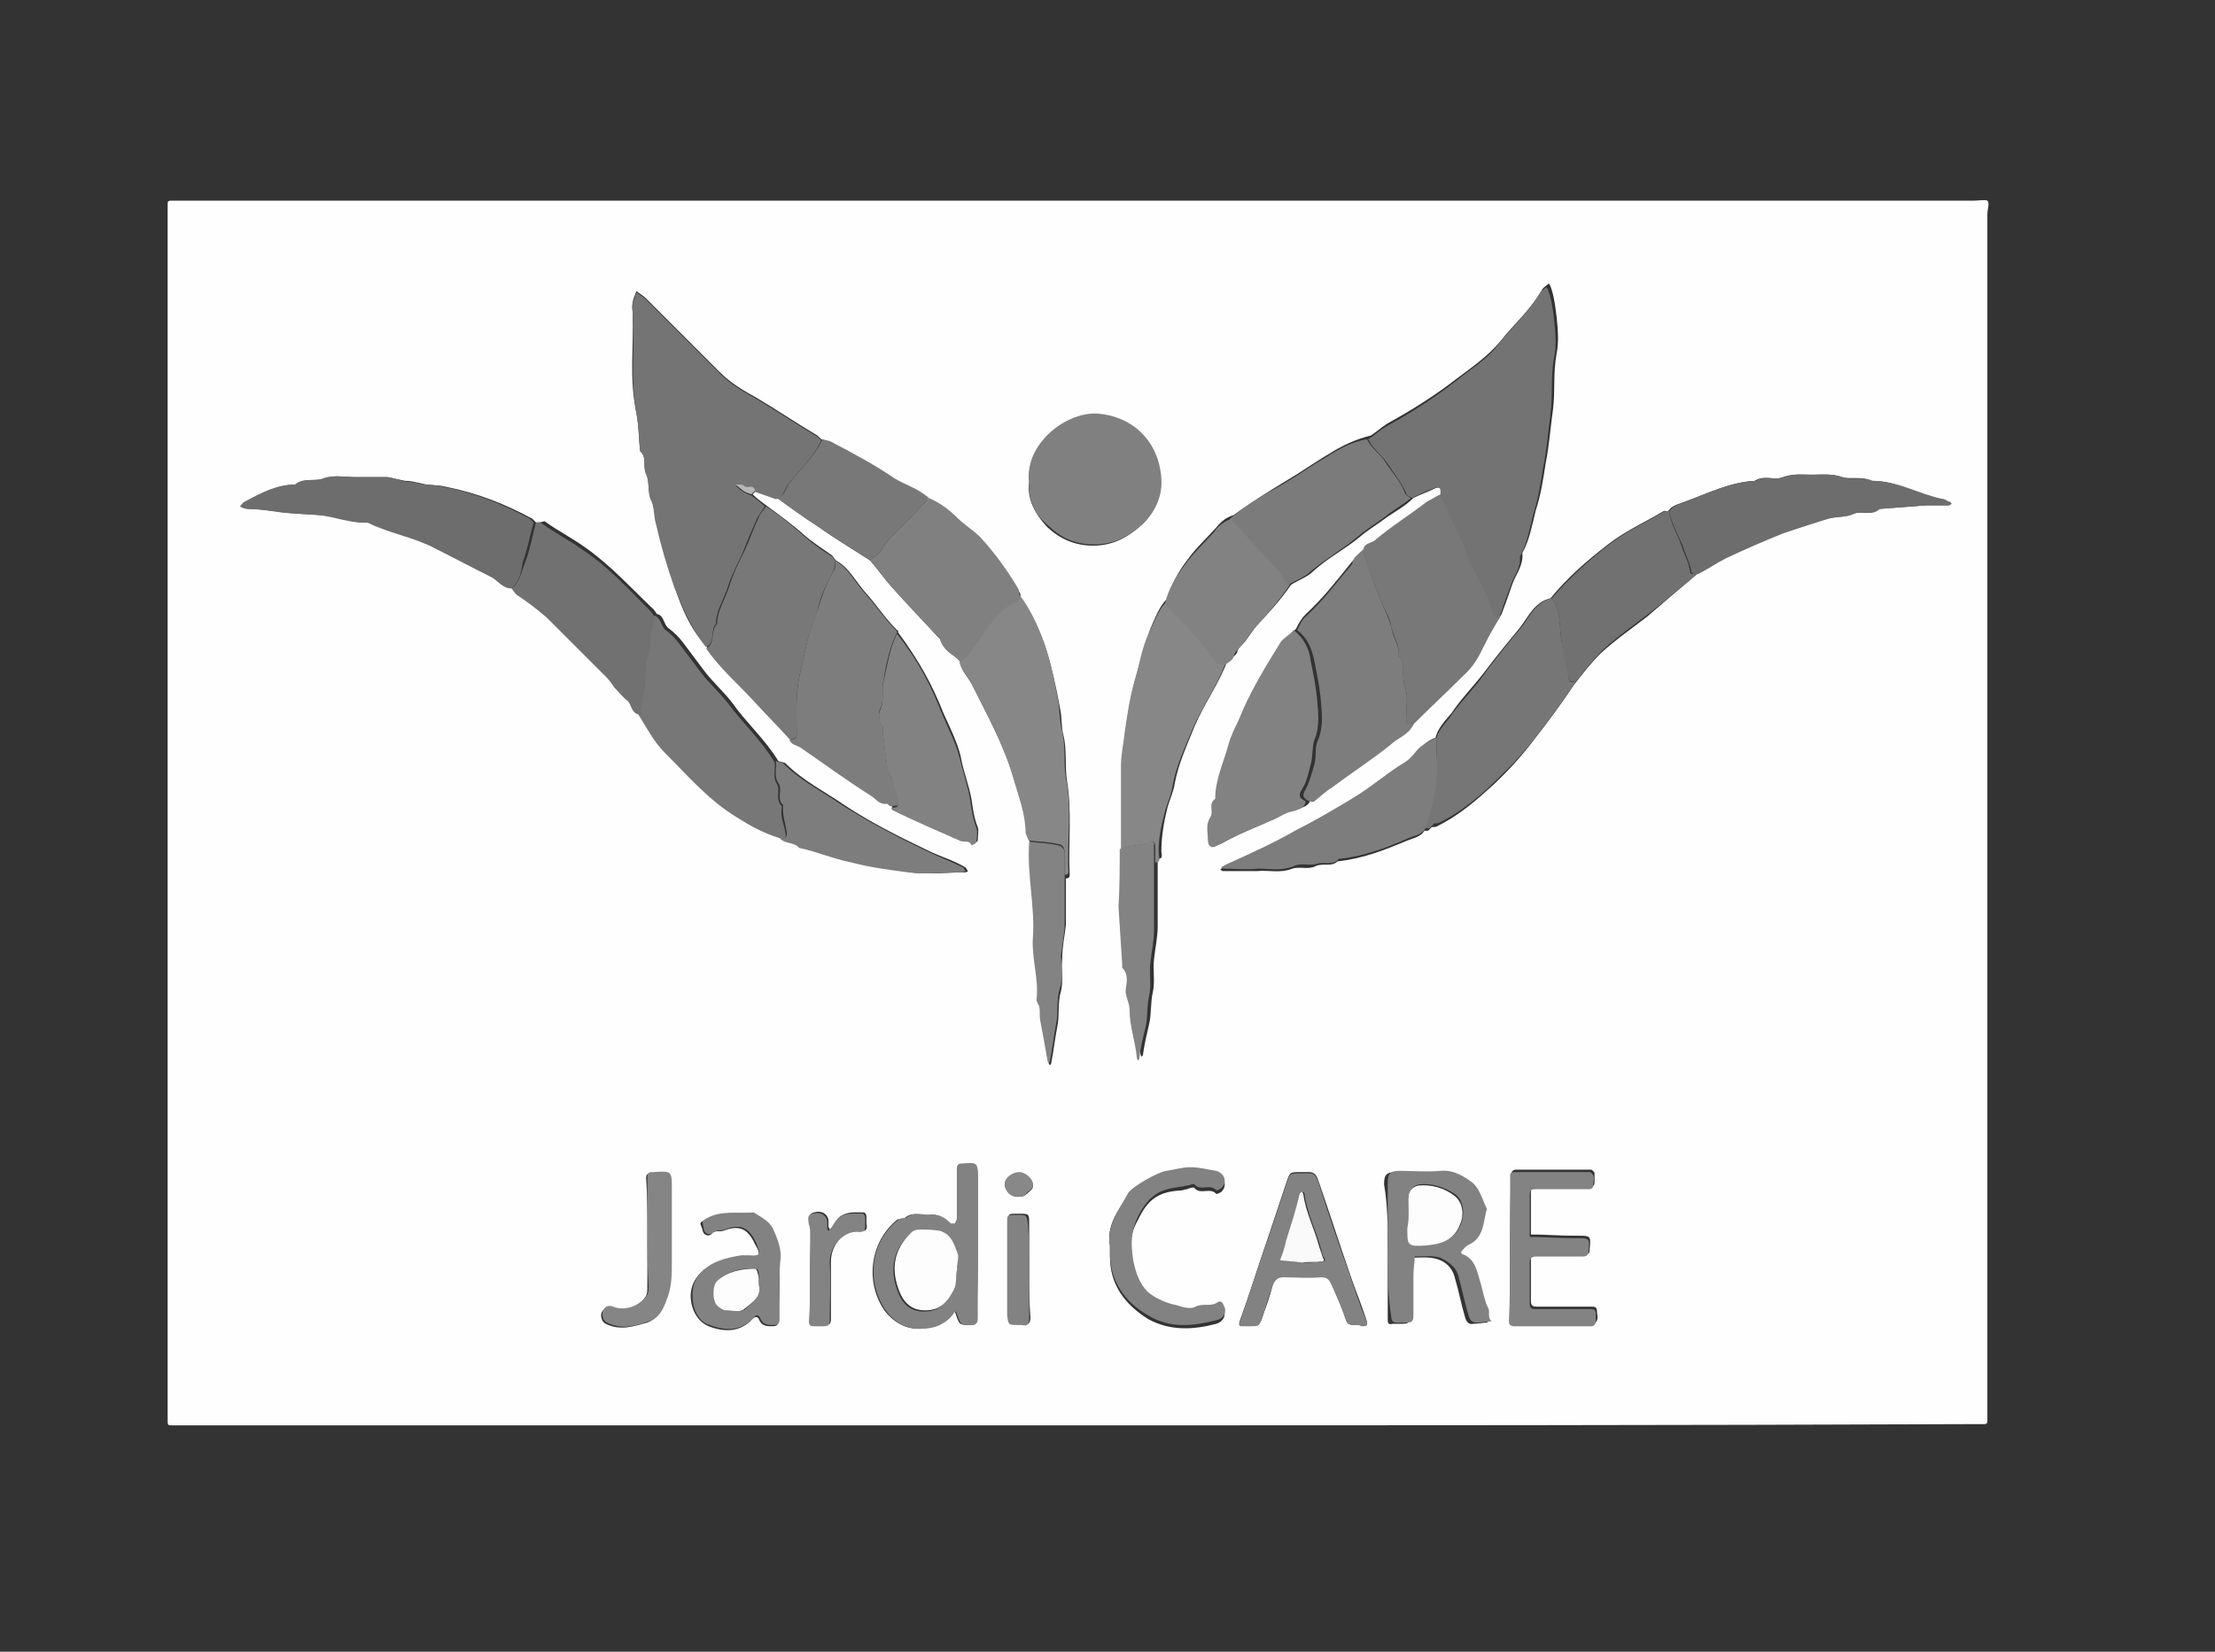 <?xml version="1.0" encoding="utf-8"?>
<!-- Generator: Adobe Illustrator 24.1.0, SVG Export Plug-In . SVG Version: 6.00 Build 0)  -->
<svg version="1.1" id="Calque_1" xmlns="http://www.w3.org/2000/svg" xmlns:xlink="http://www.w3.org/1999/xlink" x="0px" y="0px"
	 viewBox="0 0 181 135" style="enable-background:new 0 0 181 135;" xml:space="preserve">
<rect x="0" y="0" width="181" height="135" fill="#333333" stroke="none"/>
<style type="text/css">
	.st0{fill:#FEFEFE;}
	.st1{fill:#747474;}
	.st2{fill:#737373;}
	.st3{fill:#787878;}
	.st4{fill:#7D7D7D;}
	.st5{fill:#777777;}
	.st6{fill:#767676;}
	.st7{fill:#878787;}
	.st8{fill:#6D6D6D;}
	.st9{fill:#808080;}
	.st10{fill:#828282;}
	.st11{fill:#7B7B7B;}
	.st12{fill:#717171;}
	.st13{fill:#838383;}
	.st14{fill:#858585;}
	.st15{fill:#888888;}
	.st16{fill:#B7B7B7;}
	.st17{fill:#FDFDFD;}
	.st18{fill:#FAFAFA;}
</style>
<g>
	<g>
		<path class="st0" d="M88,116.5c-24.3,0-48.7,0-73,0c-0.3,0-0.7,0-1,0c-0.2,0-0.3,0-0.3-0.3c0-0.3,0-0.6,0-0.9
			c0-32.6,0-65.1,0-97.7c0-0.3,0-0.6,0-0.9c0-0.2,0-0.3,0.3-0.3c0.3,0,0.6,0,0.9,0c48.8,0,97.6,0,146.4,0c0.4,0,0.9-0.1,1.1,0
			c0.2,0.2,0,0.7,0,1.1c0,32.6,0,65.1,0,97.7c0,0.3,0,0.6,0,0.9c0,0.2,0,0.3-0.3,0.3c-0.3,0-0.7,0-1,0
			C136.7,116.5,112.3,116.5,88,116.5z M67.1,35.9c-0.1-0.1-0.2-0.2-0.3-0.3c-1.7-1-3.3-2.1-5-3.1c-1.1-0.6-2.1-1.2-3-2.1
			c-2-2-4-4-6-6c-0.2-0.2-0.5-0.4-0.8-0.6c-0.1,0.3-0.3,0.7-0.3,1c-0.1,0.3,0,0.6,0,0.8c0.1,2.7-0.3,5.4,0.3,8.1
			c0.2,1,0.2,2.1,0.3,3.1c0.6,0.5,0.2,1.3,0.5,1.9c0.3,0.6,0.1,1.5,0.4,2.1c0.3,0.6,0.3,1.3,0.4,1.9c0.5,1.7,1,3.5,1.5,5.2
			c0.6,1.8,1.3,3.5,2.6,4.9c1.1,1.6,2.5,2.9,3.8,4.2c1,1,2,2.1,3,3.2c0.1,0.5,0.6,0.5,0.9,0.7c1.9,1.3,3.8,2.7,5.7,3.9
			c0.4,0.3,0.7,0.9,1.4,0.7c0.1,0.1,0.2,0.2,0.3,0.3c0.1,0.1,0.1,0.2,0.2,0.3c1.8,0.8,3.7,1.6,5.5,2.5c0.3,0.1,0.8-0.1,1,0.4
			c0.1-0.1,0.4-0.2,0.4-0.3c0-0.4,0.1-0.8,0-1.1c-0.3-0.7-0.4-1.5-0.5-2.2c-0.2-1.2-0.7-2.4-0.9-3.6c-0.3-1.2-0.9-2.4-1.4-3.5
			c-0.9-2.3-2-4.3-3.7-6.6c0-0.1,0-0.2-0.1-0.2c-1-1-1.7-2.1-2.6-3.1c-0.8-0.9-1.3-2-2.4-2.6c-0.1-0.1-0.2-0.3-0.3-0.4
			c-0.7-0.5-1.5-1-2.2-1.6c-1-0.9-2.1-1.7-3.2-2.5c-0.4-0.3-0.8-0.6-1.1-0.9c0.1-0.1,0.2-0.2,0.3-0.3c0.6,0.2,1.1,0.4,1.7,0.6
			c1.1,0.8,2.2,1.6,3.3,2.3c1.4,1,2.9,1.9,4.3,2.8c0.6,0.7,1.1,1.4,1.7,2.1c1.2,1.3,2.4,2.6,3.7,4c0.1,0.1,0.2,0.2,0.3,0.3
			c0.3,0.7,0.9,1.1,1.4,1.6c0.1,0.1,0.2,0.2,0.3,0.3c0,0.7,0.6,1.2,0.9,1.8c1.3,2.6,2.7,5.1,3.5,7.9c0.4,1.4,1,2.9,1,4.4
			c0,0.2,0.2,0.5,0.3,0.7c-0.2,2.7,0.4,5.3,0.3,8c-0.1,1.7,0.5,3.3,0.3,5c0,0,0,0.1,0,0.1c0.4,0.5,0.2,1,0.3,1.6
			c0.1,0.5,0.2,1.1,0.3,1.6c0.1,0.6,0.2,1.1,0.3,1.7c0,0.1,0.1,0.1,0.1,0.2c0-0.1,0.1-0.1,0.1-0.2c0.2-1,0.3-2,0.5-3
			c0.2-0.9,0-1.9,0.3-2.9c0.2-0.8,0-1.8,0.1-2.7c0-0.9,0.2-1.8,0.3-2.7c0-1.3,0-2.5,0-3.8c0.4,0,0.3-0.3,0.3-0.5
			c-0.1-2.5,0.2-4.9-0.2-7.4c-0.2-1.2,0-2.6-0.3-3.8c-0.2-0.7-0.1-1.5-0.3-2.3c-0.3-1.7-0.7-3.4-1.2-5c-0.5-1.4-1.1-2.7-2-3.9
			c0-0.2,0-0.4-0.1-0.5c-0.9-1.5-1.9-2.9-3.1-4.2c-0.5-0.6-1.3-1-1.9-1.6c-0.7-0.7-1.5-1.2-2.3-1.6c-0.9-0.8-2-1.1-2.9-1.7
			c-1.6-1-3.3-1.9-5-2.9C67.7,36,67.4,36,67.1,35.9z M138.7,46.9c0.8-0.4,1.5-0.9,2.3-1.3c1.5-0.7,3-1.4,4.6-2
			c1.2-0.5,2.5-0.9,3.7-1.2c0.7-0.2,1.5-0.1,2.1-0.4c0.7-0.3,1.5,0.2,2.1-0.4c1.3-0.1,2.6-0.2,3.9-0.3c0.6,0,1.2,0,1.8,0
			c0.1,0,0.2-0.1,0.2-0.1c-0.1-0.1-0.1-0.1-0.2-0.2c-0.2-0.1-0.3-0.2-0.5-0.2c-2-0.4-3.7-1.5-5.8-1.5c-0.8-0.4-1.7-0.1-2.4-0.3
			c-0.8-0.3-1.6-0.2-2.5-0.2c-0.8,0-1.5-0.1-2.3,0.2c-0.7,0.3-1.6-0.2-2.3,0.3c-2,0.1-3.8,1-5.7,1.7c-0.5,0.2-1.1,0.3-1.4,0.8
			c-0.1,0-0.3-0.1-0.4,0c-1.5,0.9-3.1,1.6-4.5,2.7c-1.7,1.3-3.3,2.7-4.7,4.4c-1.3,0.3-1.8,1.5-2.5,2.4c-0.9,1.1-1.9,2.3-2.8,3.5
			c-0.9,1.2-2,2.3-2.8,3.5c-0.5,0.6-1.1,1.2-1.3,2c-0.6,0.2-1,0.6-1.4,1c-0.4,0.4-0.7,0.9-1.2,1.2c-1.4,0.9-2.7,2-4.2,2.9
			c-1.5,0.9-3,1.8-4.6,2.6c-1.9,1-3.9,1.9-5.9,2.9c-0.1,0-0.2,0.1-0.3,0.2c0.1,0,0.2,0.1,0.2,0.1c0.9,0,1.9,0,2.8,0
			c1-0.1,1.9,0.2,2.9-0.2c0.6-0.2,1.3,0.1,1.9-0.2c0.6-0.3,1.3,0.1,1.8-0.4c2-0.2,3.8-0.9,5.7-1.7c0.5-0.2,1.1-0.3,1.4-0.8
			c0.1,0,0.2,0,0.3,0c0.1-0.1,0.2-0.2,0.3-0.3c0.2,0,0.4,0,0.5-0.1c1.4-0.7,2.7-1.7,3.8-2.7c1.5-1.3,2.9-2.8,4.1-4.4
			c1.1-1.4,2.2-2.9,3.2-4.4c0.7-0.9,1.4-1.8,2.2-2.6c1.2-1.1,2.5-2,3.8-3C136.1,49.1,137.4,48,138.7,46.9z M43.8,42.7
			c-0.1-0.1-0.2-0.2-0.3-0.3c-2.2-1.2-4.5-2.1-7-2.6c-0.7-0.2-1.5-0.1-2.1-0.3c-0.5-0.1-0.9-0.2-1.3-0.2c-0.5-0.1-1-0.2-1.4-0.3
			c-0.8,0-1.7,0-2.6,0s-1.8-0.2-2.5,0.1c-0.8,0.3-1.7-0.1-2.3,0.5c-1.5,0-2.8,0.7-4.1,1.4c-0.2,0.1-0.3,0.3-0.4,0.4
			c0.2,0.1,0.4,0.2,0.6,0.2c0.7,0,1.4,0.1,2.2,0.2c1.2,0.2,2.4,0.2,3.6,0.3c1.4,0.1,2.6,0.7,4,0.6c1.8,0.9,3.8,1.1,5.5,2.1
			c1.5,0.8,3.1,1.7,4.7,2.4c0.6,0.3,0.9,0.9,1.6,0.9c0.1,0.1,0.2,0.3,0.3,0.4c0.8,0.6,1.7,1.2,2.5,1.9c1.6,1.6,3.2,3.2,4.8,4.8
			c0.3,0.3,0.4,0.6,0.7,0.9c0.3,0.4,0.7,0.8,1.1,1.1c0.4,0.3,0.3,1,0.9,1.1c0.7,1.1,1.4,2.3,2.2,3.2c1.8,1.9,3.6,3.9,5.9,5.3
			c1.1,0.7,2.3,1.4,3.5,1.7c0.4,0.5,1.2,0.3,1.6,0.8c1.5,0.3,2.9,0.8,4.3,1.2c1.5,0.4,3.1,0.5,4.6,0.8c1.5,0.2,3,0,4.5,0
			c0.1,0,0.2-0.1,0.2-0.1c-0.1-0.1-0.1-0.2-0.2-0.3c-1-0.6-2.1-0.9-3.1-1.4c-2.3-1.1-4.7-2.3-6.8-3.7c-1.6-1.1-3.4-2-4.8-3.4
			c-0.1-0.1-0.4-0.1-0.6-0.2c-1.1-1.8-2.6-3.1-3.8-4.8c-0.7-0.9-1.5-1.6-2.2-2.5c-0.6-0.8-1.2-1.6-1.8-2.4c-0.3-0.4-0.7-0.8-1.1-1.1
			c-0.5-0.3-0.4-1.1-1-1.2c-0.1-0.1-0.2-0.3-0.3-0.4c-1.8-1.7-3.4-3.5-5.5-5c-1.1-0.8-2.3-1.4-3.4-2.2C44.2,42.7,44,42.7,43.8,42.7z
			 M105.5,47.8c0.6-0.4,1.3-0.6,1.8-1.1c1.2-1.1,2.6-1.8,3.8-2.8c0.7-0.6,1.4-1,2.2-1.6c0.7-0.5,1.5-0.9,2.2-1.6
			c0.6-0.3,1.2-0.5,1.8-0.8c0.6-0.2,0.5,0.2,0.5,0.5c-0.3,0.2-0.7,0.4-1,0.6c-1.5,1.1-3,2-4.3,3.2c-0.3,0.3-0.8,0.2-0.9,0.7
			c-0.4,0.4-0.9,0.7-1.2,1.1c-1.2,1.5-2.3,2.9-3.7,4.2c-0.4,0.4-0.6,0.8-0.8,1.2c-0.3,0.3-0.6,0.5-0.8,0.8c-1.3,2.1-2.6,4.2-3.5,6.5
			c-0.3,0.7-0.6,1.3-0.8,1.9c-0.4,1.5-1.1,2.9-1.1,4.5c-0.6,0.4-0.1,1.1-0.4,1.5c-0.4,0.6-0.1,1.2-0.2,1.8c0,0.6,0.3,0.8,0.8,0.5
			c1.4-0.8,2.8-1.3,4.3-2c0.6-0.3,1.2-0.7,1.9-0.8c0.3-0.1,0.9-0.2,1-0.8c0.1,0,0.3,0.1,0.4,0c0.5-0.3,0.9-0.7,1.4-1.1
			c1.6-1.2,3.3-2.2,4.8-3.5c0.7-0.5,1.5-0.8,1.9-1.7c1.3-1.3,2.7-2.6,4-3.9c0.7-0.7,1.2-1.5,1.7-2.4c0.4-0.9,0.9-1.7,1.4-2.5
			c0.3-0.8,0.6-1.6,0.9-2.5c0.3-0.8,0.9-1.5,0.8-2.5c0.6-1.1,0.8-2.3,1.1-3.5c0.4-1.2,0.6-2.5,0.8-3.8c0.3-1.5,0.4-3,0.6-4.4
			c0.2-1.5,0-3,0.3-4.6c0.2-1,0.1-2,0-3c-0.1-0.8-0.2-1.7-0.5-2.5c-0.1-0.2-0.1-0.3-0.3-0.1c-0.1,0.1-0.3,0.2-0.4,0.4
			c-0.9,1.6-2.3,2.8-3.4,4.2c-1,1.2-2.3,2.1-3.5,3c-1.8,1.4-3.7,2.6-5.7,3.7c-0.5,0.3-0.9,0.7-1.4,1c-1.2,0.3-2.3,0.8-3.4,1.5
			c-1.2,0.7-2.3,1.5-3.5,2.2c-1.5,0.9-2.9,1.8-4.3,2.8c-0.6,0.2-1,0.5-1.4,1c-0.8,0.9-1.7,1.7-2.4,2.7c-0.7,0.9-1.3,2-1.6,3.1
			c-0.7,0.7-1,1.6-1.4,2.5c-0.5,1.3-0.8,2.7-1.2,4c-0.4,1.4-0.6,2.8-0.8,4.2c-0.1,0.9-0.3,1.8-0.3,2.7c-0.1,0.9,0,1.9,0,2.8
			c0,1.3,0,2.6,0,4c0,1.6,0,3.1,0,4.7c0,1.6,0.2,3.1,0.3,4.7c0,0.1,0,0.2,0,0.3c0.4,0.5,0.3,1.2,0.3,1.7c-0.1,0.6,0.3,1.1,0.3,1.7
			c0,1.4,0.5,2.7,0.6,4c0,0.1,0.1,0.1,0.1,0.2c0-0.1,0.1-0.1,0.1-0.2c0.1-0.8,0.3-1.6,0.5-2.5c0.2-0.8,0.1-1.7,0.3-2.6
			c0.2-0.8,0-1.8,0.1-2.7c0.1-0.9,0.3-1.8,0.3-2.7c0-1.8,0-3.7,0-5.5c0.5,0,0.3-0.4,0.3-0.6c0-1.2,0.2-2.4,0.5-3.6
			c0.2-0.7,0.5-1.3,0.6-2c0.3-1.6,1-3.1,1.6-4.6c0.8-1.9,2-3.5,2.7-5.4c0.3-0.2,0.7-0.4,0.8-0.7c0.1-0.5,0.6-0.7,0.8-1.1
			c0.3-0.4,0.5-0.7,0.8-1.1C103.5,50.3,104.6,49.1,105.5,47.8z M84.1,39.4c-0.2,1.4,0.5,2.6,1.4,3.6c1,1,2.3,1.6,3.8,1.6
			c1.7,0,2.9-0.7,4.1-1.8c1-1,1.5-2.3,1.4-3.6c-0.2-3-2.3-5.2-5.3-5.3C87.1,33.7,83.8,36.3,84.1,39.4z M113.4,102.1
			c0,1.9,0,3.8,0,5.7c0,0.3,0,0.5,0.4,0.4c0.2,0,0.5,0,0.7,0c0.5,0,0.7,0,0.7-0.6c-0.1-1.1,0-2.2,0-3.3c0-0.5,0.1-1,0.1-1.5
			c0.7,0,1.4-0.1,2.1,0.1c0.7,0.2,1.3,0.7,1.5,1.6c0.3,1,0.5,2.1,0.8,3.1c0.1,0.4,0.3,0.7,0.7,0.6c0.4,0,0.8-0.1,1.2-0.1
			c-0.4-0.3-0.1-0.8-0.3-1.1c-0.3-0.7-0.3-1.4-0.6-2c-0.3-0.9-0.3-2-1.5-2.4c0,0-0.1-0.2-0.1-0.2c0.2-0.2,0.5-0.4,0.7-0.6
			c1.2-0.6,1.1-1.9,1.4-2.9c-0.4-0.8-0.5-1.7-1.4-2.3c-0.7-0.5-1.4-0.9-2.4-0.8c-1.1,0.1-2.2,0-3.3,0c-0.8,0-1,0.2-1,1
			C113.4,98.5,113.4,100.3,113.4,102.1z M79.9,101.8c0-1.8,0-3.6,0-5.4c0-1.3,0-1.3-1.3-1.2c-0.3,0-0.4,0.1-0.4,0.4c0,1.3,0,2.6,0,4
			c0,0.2-0.1,0.3-0.2,0.5c0,0-0.3,0-0.4-0.1c-0.5-0.5-1-0.8-1.7-0.7c-0.6,0.1-1.3-0.3-1.9,0.2c-0.2,0.2-0.6,0.1-0.7,0.2
			c-2.2,1.8-2.6,5-1.1,7.3c0.7,1,1.8,1.7,3.1,1.6c1-0.1,1.8-0.4,2.5-1.2c0.1-0.2,0.2-0.3,0.3,0c0.3,0.9,0.3,0.9,1.2,0.9
			c0.5,0,0.5-0.2,0.5-0.6C79.9,105.7,79.9,103.7,79.9,101.8z M110.9,108.3c0.1,0,0.2,0,0.3,0c0.6,0,0.6,0,0.4-0.6
			c-0.4-1.2-0.9-2.4-1.3-3.6c-0.9-2.6-1.7-5.1-2.6-7.7c-0.1-0.3-0.3-0.6-0.7-0.6c-0.2,0-0.5,0-0.7,0c-0.9,0-0.9,0-1.2,0.9
			c-0.5,1.5-1,3-1.5,4.5c-0.8,2.3-1.5,4.6-2.3,6.8c-0.1,0.3,0,0.3,0.2,0.3c0.2,0,0.5,0,0.7,0c0.7,0,0.7,0,1-0.8
			c0.3-0.8,0.6-1.6,0.8-2.5c0.1-0.5,0.4-0.7,0.9-0.7c1,0,2,0.1,3,0c0.5,0,0.7,0.2,0.9,0.6c0.3,0.8,0.7,1.6,1,2.4
			C110.1,108.2,110,108.3,110.9,108.3z M123.4,102c0,1.9,0,3.9,0,5.8c0,0.3,0,0.4,0.4,0.4c2.1,0,4.3,0,6.4,0c0.1,0,0.3-0.2,0.3-0.3
			c0.1-0.2,0-0.5,0-0.7c0-0.3-0.1-0.4-0.4-0.4c-1.5,0-3,0-4.5,0c-0.4,0-0.5-0.1-0.5-0.5c0-1.1,0-2.2,0-3.3c0-0.5,0.2-0.5,0.6-0.5
			c1.3,0,2.6,0,3.8,0c0.3,0,0.4,0,0.4-0.4c0.1-1.1,0.1-1.1-1-1.1c-0.1,0-0.3,0-0.4,0c-1.1,0-2.2-0.1-3.4-0.1c0-1.1,0-2.3,0-3.4
			c0-0.4,0.1-0.5,0.5-0.5c1.4,0,2.8,0,4.3,0c0.3,0,0.4-0.1,0.4-0.4c0-0.2,0-0.5,0-0.7c0-0.1-0.2-0.3-0.3-0.3c-2,0-4.1,0-6.1,0
			c-0.3,0-0.4,0.2-0.4,0.4C123.4,98.1,123.4,100.1,123.4,102z M90.7,101.8c0,0.4,0,0.7,0,0.9c0,2.3,1.2,3.9,3.1,5.1
			c1.8,1,3.7,0.9,5.6,0.4c0.6-0.2,0.8-0.7,0.6-1.2c-0.1-0.2-0.2-0.5-0.6-0.2c-0.5,0.3-1.1,0-1.7,0.3c-0.6,0.3-1.2-0.1-1.9-0.2
			c-0.7-0.2-1.4-0.4-2-1c-0.7-0.7-1-1.6-1.2-2.6c-0.3-1.4-0.3-2.4,0.4-3.6c0.8-1.7,1.7-2.3,3.5-2.4c0.2,0,0.3-0.1,0.5-0.1
			c0.2-0.1,0.6-0.2,0.6-0.1c0.5,0.6,1.3-0.1,1.8,0.5c0,0,0.4-0.1,0.5-0.3c0.4-0.5,0.1-1.2-0.5-1.3c-0.7-0.2-1.4-0.3-2.1-0.3
			c-0.7,0-1.3,0.1-2,0.3c-0.7,0.1-2.8,1.3-3.1,1.8C91.3,98.9,90.4,100.3,90.7,101.8z M63.7,105.1c0-0.8,0-1.5,0-2.3
			c0-0.8-0.3-1.5-0.6-2.2c-0.3-0.7-1-1-1.6-1.4c-1.3,0.1-2.7-0.2-3.9,0.5c-0.5,0.3-0.4,0.2-0.2,0.8c0.1,0.6,0.6,0.5,0.7,0.4
			c0.3-0.4,0.7-0.2,1-0.3c1.3-0.5,2-0.2,2.6,1.1c0.4,0.7,0.6,1.1-0.6,1c-0.2,0-0.4,0-0.6,0c-1.3,0.2-2.5,0.5-3.4,1.5
			c-0.7,0.8-0.8,1.8-0.5,2.7c0.2,0.6,0.6,1.2,1.3,1.5c1.3,0.5,2.6,0.5,3.6-0.6c0.2-0.2,0.4-0.2,0.5,0c0.2,0.5,0.5,0.6,1,0.6
			c0.4,0,0.6,0,0.6-0.5C63.6,106.9,63.7,106,63.7,105.1z M52.9,100.7c0,1.5,0,3,0,4.5c0,0.2,0,0.5-0.1,0.7c-0.5,0.9-1.8,1.4-2.8,1
			c-0.5-0.2-0.6,0.1-0.8,0.3c-0.2,0.3,0,0.9,0.3,1c1.2,0.6,2.3,0.2,3.4-0.1c1-0.4,1.4-1.3,1.6-2.1c0.3-0.9,0.3-1.9,0.3-2.8
			c0-2,0-4,0-5.9c0-1.5,0-1.5-1.5-1.4c0,0-0.1,0-0.1,0c-0.3,0-0.4,0.1-0.4,0.4C52.9,97.7,52.9,99.2,52.9,100.7z M66.2,104.2
			c0,1.2,0,2.5,0,3.7c0,0.3,0.1,0.4,0.4,0.4c0.3,0,0.6,0,0.8,0c0.4,0,0.5-0.1,0.5-0.5c0-1.6,0-3.1,0-4.7c0-0.7,0.3-1.4,0.7-1.8
			c0.3-0.4,1-0.8,1.7-0.7c0.5,0.1,0.6-0.2,0.5-0.6c0-0.2,0-0.4,0-0.6c0-0.1-0.1-0.3-0.2-0.3c-0.6,0-1.3-0.1-1.9,0.3
			c-0.3,0.2-0.5,0.6-0.7,0.9c-0.1,0.1-0.1,0.1-0.2,0.2c0-0.1-0.1-0.2-0.1-0.2c0-0.2,0-0.4,0-0.6c-0.1-0.5-0.6-0.8-1.2-0.6
			c-0.4,0.1-0.4,0.4-0.3,0.9c0.1,0.3,0.1,0.5,0.1,0.8C66.2,102,66.2,103.1,66.2,104.2z M84.1,103.8c0-1.3,0-2.5,0-3.8
			c0-0.8,0-0.8-0.9-0.8c0,0-0.1,0-0.1,0c-0.7,0-0.7,0-0.7,0.6c0,2.5,0,5.1,0,7.6c0,0.8,0,0.8,0.9,0.8c0.1,0,0.2,0,0.3,0
			c0.4,0.1,0.6,0,0.6-0.5C84.1,106.4,84.1,105.1,84.1,103.8z M83,97.8c0.6,0,0.7,0,1-0.3c0.2-0.2,0.4-0.3,0.4-0.5
			c0.1-0.5-0.6-1.1-1.1-1.1c-0.5,0-1.1,0.5-1.2,0.9C82.1,97.2,82.5,97.7,83,97.8z"/>
		<path class="st1" d="M57.7,52.9c-1.2-1.5-1.9-3.2-2.6-4.9c-0.6-1.7-1.1-3.4-1.5-5.2c-0.2-0.6-0.1-1.3-0.4-1.9
			c-0.3-0.6-0.1-1.5-0.4-2.1c-0.3-0.6,0.1-1.4-0.5-1.9c-0.1-1-0.1-2.1-0.3-3.1c-0.5-2.7-0.1-5.4-0.3-8.1c0-0.3,0-0.6,0-0.8
			c0.1-0.3,0.2-0.7,0.3-1c0.3,0.2,0.6,0.4,0.8,0.6c2,2,4,4,6,6c0.9,0.9,1.9,1.5,3,2.1c1.7,1,3.3,2.1,5,3.1c0.1,0.1,0.2,0.2,0.3,0.3
			c-0.6,1.4-1.8,2.4-2.7,3.6c-0.3,0.4-0.4,1.1-1,1.2c-0.6-0.2-1.1-0.4-1.7-0.6c-0.1-0.6-0.6-0.1-0.9-0.4c-0.1-0.1-0.5-0.1-0.7-0.1
			c0.2,0.1,0.3,0.3,0.5,0.4c0.3,0.2,0.5,0.3,0.8,0.4c0.4,0.3,0.8,0.6,1.1,0.9c-0.2,0.3-0.4,0.6-0.6,0.9c-0.4,0.9-0.8,1.8-1.1,2.6
			c-0.4,1-1,2-1.3,3c-0.3,1-1,2-1,3.1C58,51.5,58.5,52.5,57.7,52.9z"/>
		<path class="st2" d="M117.7,40.4c0-0.3,0.1-0.7-0.5-0.5c-0.6,0.2-1.2,0.5-1.8,0.8c-0.2-0.1-0.5-0.2-0.5-0.4
			c-0.4-0.9-1-1.6-1.5-2.4c-0.5-0.7-1.2-1.2-1.6-2c0.5-0.3,0.9-0.7,1.4-1c2-1.1,3.9-2.3,5.7-3.7c1.2-1,2.6-1.8,3.5-3
			c1.1-1.4,2.5-2.7,3.4-4.2c0.1-0.2,0.3-0.3,0.4-0.4c0.2-0.2,0.2-0.1,0.3,0.1c0.3,0.8,0.4,1.6,0.5,2.5c0.1,1,0.2,2,0,3
			c-0.3,1.5-0.1,3.1-0.3,4.6c-0.2,1.5-0.3,3-0.6,4.4c-0.2,1.3-0.4,2.5-0.8,3.8c-0.3,1.2-0.5,2.4-1.1,3.5c0.1,1-0.6,1.7-0.8,2.5
			c-0.3,0.8-0.6,1.6-0.9,2.5c-0.2,0-0.5,0.1-0.6-0.2c-0.2-0.9-0.6-1.8-1.1-2.7c-0.3-0.6-0.7-1.1-0.9-1.8
			C119.4,43.8,118.3,42.2,117.7,40.4z"/>
		<path class="st3" d="M117.7,40.4c0.7,1.8,1.7,3.4,2.3,5.3c0.2,0.6,0.6,1.2,0.9,1.8c0.5,0.9,0.8,1.7,1.1,2.7
			c0.1,0.4,0.4,0.2,0.6,0.2c-0.5,0.8-1,1.7-1.4,2.5c-0.4,0.9-0.9,1.7-1.7,2.4c-1.3,1.3-2.7,2.6-4,3.9c-0.3,0-0.6,0.1-0.6-0.4
			c0-0.9,0.2-1.9-0.1-2.7c-0.3-0.8,0.1-1.7-0.5-2.5c0.1-0.8-0.4-1.5-0.6-2.3c-0.1-0.8-0.6-1.5-0.9-2.3c-0.5-1.4-1.1-2.6-1.4-4.1
			c0.1-0.5,0.6-0.5,0.9-0.7c1.4-1.2,2.9-2.1,4.3-3.2C117,40.8,117.3,40.6,117.7,40.4z"/>
		<path class="st4" d="M111.4,44.9c0.3,1.4,0.9,2.7,1.4,4.1c0.3,0.8,0.7,1.5,0.9,2.3c0.1,0.8,0.7,1.5,0.6,2.3
			c0.6,0.7,0.2,1.6,0.5,2.5c0.3,0.8,0.1,1.8,0.1,2.7c0,0.5,0.3,0.3,0.6,0.4c-0.4,0.9-1.3,1.1-1.9,1.7c-1.5,1.2-3.2,2.3-4.8,3.5
			c-0.5,0.3-0.9,0.7-1.4,1.1c-0.1,0.1-0.3,0-0.4,0c-0.4-0.2-0.7-0.4-0.3-1c0.3-0.6,0.5-1.3,0.7-2c0.2-0.7,0-1.4,0.3-2
			c0.5-1.2,0.3-2.4,0.2-3.6c-0.1-0.9-0.3-1.9-0.5-2.9c-0.2-1-0.6-1.9-1.4-2.5c0.2-0.4,0.4-0.9,0.8-1.2c1.4-1.3,2.5-2.8,3.7-4.2
			C110.5,45.6,111,45.3,111.4,44.9z"/>
		<path class="st4" d="M72.5,65.7c-0.7,0.1-1-0.5-1.4-0.7c-1.9-1.2-3.8-2.6-5.7-3.9c-0.3-0.2-0.8-0.2-0.9-0.7c0.3,0,0.6,0.1,0.6-0.4
			c0-1.5-0.1-3,0.2-4.6c0.2-0.9,0.4-1.8,0.6-2.7c0.2-1,0.6-1.8,0.9-2.8c0.3-1,0.6-1.9,1.1-2.8c0.2-0.4,0.5-0.8,0.3-1.3
			c1.1,0.6,1.6,1.7,2.4,2.6c0.9,1,1.7,2.2,2.6,3.1c0.1,0.1,0.1,0.2,0.1,0.2c-0.6,1.2-0.9,2.6-1.1,3.9c-0.2,0.8,0.1,1.6-0.3,2.4
			c-0.1,0.2-0.1,0.7,0,0.8c0.4,0.5,0.2,1,0.3,1.5c0.1,0.8,0.2,1.6,0.3,2.4c0.1,0.4,0.3,0.8,0.5,1.2c0.2,0.5,0.3,1,0.4,1.6
			c0.1,0.5-0.3,0.3-0.6,0.4C72.7,65.9,72.6,65.8,72.5,65.7z"/>
		<path class="st3" d="M68.2,45.8c0.1,0.5-0.1,0.9-0.3,1.3c-0.5,0.9-0.9,1.8-1.1,2.8c-0.2,0.9-0.7,1.8-0.9,2.8
			c-0.2,0.9-0.4,1.8-0.6,2.7c-0.3,1.5-0.2,3-0.2,4.6c0,0.5-0.3,0.3-0.6,0.4c-1-1.1-2-2.1-3-3.2c-1.3-1.4-2.7-2.6-3.8-4.2
			c0.8-0.4,0.3-1.4,0.9-2c0-1.1,0.7-2.1,1-3.1c0.3-1,0.8-2,1.3-3c0.4-0.9,0.7-1.8,1.1-2.6c0.1-0.3,0.4-0.6,0.6-0.9
			c1.1,0.7,2.2,1.6,3.2,2.5c0.7,0.6,1.4,1.1,2.2,1.6C68.1,45.5,68.1,45.6,68.2,45.8z"/>
		<path class="st5" d="M63.7,68.5c-1.3-0.4-2.4-1-3.5-1.7c-2.3-1.4-4-3.4-5.9-5.3c-0.9-0.9-1.5-2.1-2.2-3.2c0,0,0.1,0,0.1,0
			c0.1-0.8,0.3-1.6,0.4-2.4c0.1-0.9,0.1-1.8,0.3-2.5c0.2-0.5,0.2-1,0.2-1.5c0.1-0.5,0.2-1.1,0.3-1.6c0.6,0.1,0.6,0.9,1,1.2
			c0.4,0.3,0.8,0.7,1.1,1.1c0.6,0.8,1.2,1.6,1.8,2.4c0.7,0.9,1.5,1.6,2.2,2.5c1.2,1.6,2.7,3,3.8,4.8c0.1,0.6-0.2,1.2,0.2,1.8
			c0.3,0.5-0.2,1.3,0.4,1.8c-0.2,0.8,0.2,1.5,0.3,2.3C64.3,68.6,63.9,68.5,63.7,68.5z"/>
		<path class="st6" d="M116.8,67.7c-0.1,0-0.2,0-0.3,0c0.5-2,1-3.9,0.9-6c0-0.5,0-0.9,0-1.4c0.2-0.8,0.9-1.3,1.3-2
			c0.9-1.2,2-2.3,2.8-3.5c0.9-1.2,1.8-2.3,2.8-3.5c0.7-0.9,1.2-2.1,2.5-2.4c0.8,1,0.6,2.3,0.8,3.5c0.2,1.1,0.5,2.1,0.6,3.1
			c0.1,0.4,0.4,0.2,0.6,0.2c-1,1.5-2.1,3-3.2,4.4c-1.2,1.6-2.6,3-4.1,4.4c-1.1,1-2.4,2-3.8,2.7c-0.2,0.1-0.3,0.1-0.5,0.1
			C117,67.5,116.9,67.6,116.8,67.7z"/>
		<path class="st7" d="M83.3,48.6c0.9,1.2,1.5,2.5,2,3.9c0.6,1.6,0.9,3.3,1.2,5c0.1,0.8,0.1,1.6,0.3,2.3c0.3,1.3,0.1,2.6,0.3,3.8
			c0.5,2.5,0.1,4.9,0.2,7.4c0,0.2,0.1,0.5-0.3,0.5c0-0.6,0-1.2,0-1.8c0-0.4-0.2-0.7-0.5-0.7c-0.8-0.2-1.6-0.2-2.4-0.3
			c-0.1-0.2-0.3-0.5-0.3-0.7c0-1.5-0.6-3-1-4.4c-0.8-2.8-2.2-5.3-3.5-7.9c-0.3-0.6-0.9-1-0.9-1.8c0.2-0.2,0.5-0.3,0.6-0.5
			c0.5-0.8,1.1-1.5,1.6-2.3c0.6-0.9,1.3-1.7,2.4-2.1C83.4,49.1,83.2,48.8,83.3,48.6z"/>
		<path class="st8" d="M41.8,48.1c-0.7,0-1.1-0.6-1.6-0.9c-1.6-0.8-3.1-1.6-4.7-2.4c-1.7-0.9-3.7-1.2-5.5-2.1
			c-1.4,0.1-2.7-0.5-4-0.6c-1.2-0.1-2.4-0.1-3.6-0.3c-0.7-0.1-1.4-0.2-2.2-0.2c-0.2,0-0.4-0.1-0.6-0.2c0.1-0.1,0.2-0.3,0.4-0.4
			c1.3-0.7,2.6-1.4,4.1-1.4c0.7-0.6,1.6-0.2,2.3-0.5c0.7-0.3,1.7-0.1,2.5-0.1s1.7,0,2.6,0c0.5,0,1,0.2,1.4,0.3
			c0.4,0.1,0.9,0.1,1.3,0.2c0.7,0.2,1.4,0.1,2.1,0.3c2.5,0.5,4.8,1.4,7,2.6c0.1,0.1,0.2,0.2,0.3,0.3c-0.3,1.1-0.5,2.2-0.9,3.3
			C42.6,46.7,42.5,47.5,41.8,48.1z"/>
		<path class="st7" d="M100.1,54.3c-0.7,1.9-1.9,3.5-2.7,5.4c-0.6,1.5-1.3,2.9-1.6,4.6c-0.1,0.7-0.4,1.3-0.6,2
			c-0.3,1.2-0.6,2.4-0.5,3.6c0,0.2,0.2,0.6-0.3,0.6c0-0.5,0-0.9,0-1.4c0-0.3-0.3-0.4-0.4-0.3c-0.8,0.4-1.6,0.2-2.4,0.6
			c0-1.3,0-2.6,0-4c0-0.9,0-1.9,0-2.8c0-0.9,0.2-1.8,0.3-2.7c0.2-1.4,0.4-2.8,0.8-4.2c0.4-1.3,0.6-2.8,1.2-4
			c0.4-0.8,0.7-1.8,1.4-2.5c0,0.1,0,0.2,0.1,0.2c1.5,1.5,2.9,3,4.1,4.7C99.5,54.2,99.8,54.2,100.1,54.3z"/>
		<path class="st9" d="M84.1,39.4c-0.4-3.1,3-5.7,5.5-5.6c3,0.2,5.1,2.3,5.3,5.3c0.1,1.3-0.4,2.6-1.4,3.6c-1.1,1.1-2.4,1.8-4.1,1.8
			c-1.6,0-2.8-0.6-3.8-1.6C84.6,42.1,84,40.9,84.1,39.4z"/>
		<path class="st10" d="M105.7,51.5c0.8,0.6,1.3,1.5,1.4,2.5c0.2,1,0.4,1.9,0.5,2.9c0.1,1.2,0.3,2.4-0.2,3.6c-0.2,0.6-0.1,1.3-0.3,2
			c-0.2,0.7-0.3,1.4-0.7,2c-0.4,0.6-0.1,0.8,0.3,1c-0.1,0.6-0.7,0.7-1,0.8c-0.7,0.1-1.3,0.6-1.9,0.8c-1.4,0.6-2.9,1.2-4.3,2
			c-0.5,0.3-0.8,0.1-0.8-0.5c0-0.6-0.2-1.2,0.2-1.8c0.3-0.5-0.2-1.1,0.4-1.5c0-1.6,0.7-3,1.1-4.5c0.2-0.7,0.5-1.3,0.8-1.9
			c0.9-2.3,2.2-4.4,3.5-6.5C105.1,52,105.5,51.8,105.7,51.5z"/>
		<path class="st11" d="M111.7,35.9c0.4,0.8,1.1,1.2,1.6,2c0.5,0.8,1.2,1.5,1.5,2.4c0.1,0.2,0.3,0.3,0.5,0.4c-0.7,0.6-1.5,1-2.2,1.6
			c-0.7,0.5-1.5,1-2.2,1.6c-1.2,1-2.6,1.8-3.8,2.8c-0.5,0.5-1.2,0.7-1.8,1.1c-0.6-0.1-0.5-0.7-0.8-1c-1.2-1.2-2.3-2.5-3.5-3.8
			c-0.2-0.2-0.3-0.4-0.5-0.6c1.3-1.1,2.8-2,4.3-2.8c1.2-0.7,2.3-1.5,3.5-2.2C109.4,36.7,110.5,36.1,111.7,35.9z"/>
		<path class="st9" d="M83.3,48.6c0,0.2,0.1,0.5-0.2,0.6c-1.1,0.4-1.7,1.2-2.4,2.1c-0.5,0.8-1.1,1.5-1.6,2.3
			c-0.1,0.2-0.4,0.3-0.6,0.5c-0.1-0.1-0.2-0.2-0.3-0.3c-0.6-0.4-1.2-0.8-1.4-1.6c0-0.1-0.2-0.2-0.3-0.3c-1.2-1.3-2.5-2.6-3.7-4
			c-0.6-0.7-1.1-1.4-1.7-2.1c0.3-0.3,0.7-0.5,0.9-0.8c0.7-1.2,1.8-2,2.7-3c0.4-0.4,0.8-0.9,1.2-1.3c0.9,0.4,1.6,0.9,2.3,1.6
			c0.6,0.6,1.3,1,1.9,1.6c1.2,1.3,2.2,2.7,3.1,4.2C83.3,48.3,83.3,48.5,83.3,48.6z"/>
		<path class="st12" d="M41.8,48.1c0.7-0.5,0.8-1.4,1.1-2.1c0.4-1,0.6-2.2,0.9-3.3c0.2,0,0.4,0,0.5,0.1c1.1,0.8,2.3,1.4,3.4,2.2
			c2.1,1.4,3.7,3.2,5.5,5c0.1,0.1,0.2,0.3,0.3,0.4c-0.1,0.5-0.2,1.1-0.3,1.6c-0.1,0.5,0,0.9-0.2,1.5c-0.3,0.8-0.2,1.7-0.3,2.5
			c-0.1,0.8-0.3,1.6-0.4,2.4c0,0-0.1,0-0.1,0c-0.6-0.1-0.6-0.8-0.9-1.1c-0.4-0.3-0.7-0.7-1.1-1.1c-0.2-0.3-0.4-0.6-0.7-0.9
			c-1.6-1.6-3.2-3.2-4.8-4.8c-0.8-0.7-1.6-1.3-2.5-1.9C42,48.4,41.9,48.2,41.8,48.1z"/>
		<path class="st8" d="M136.4,41.8c0.3-0.5,0.9-0.6,1.4-0.8c1.8-0.7,3.6-1.6,5.7-1.7c0.7-0.5,1.6,0,2.3-0.3c0.8-0.3,1.5-0.2,2.3-0.2
			c0.8,0,1.6-0.1,2.5,0.2c0.7,0.3,1.6-0.1,2.4,0.3c2.1,0,3.8,1.1,5.8,1.5c0.2,0,0.3,0.2,0.5,0.2c0.1,0,0.1,0.1,0.2,0.2
			c-0.1,0-0.2,0.1-0.2,0.1c-0.6,0-1.2,0-1.8,0c-1.3,0.1-2.6,0.2-3.9,0.3c-0.6,0.6-1.4,0.1-2.1,0.4c-0.6,0.3-1.4,0.2-2.1,0.4
			c-1.3,0.4-2.5,0.8-3.7,1.2c-1.5,0.6-3.1,1.3-4.6,2c-0.8,0.4-1.5,0.9-2.3,1.3c-0.2,0-0.5,0.1-0.6-0.2c-0.1-0.7-0.5-1.4-0.7-2.1
			C137.1,43.7,136.6,42.8,136.4,41.8z"/>
		<path class="st12" d="M136.4,41.8c0.1,1,0.7,1.9,1,2.8c0.2,0.7,0.6,1.3,0.7,2.1c0,0.3,0.4,0.2,0.6,0.2c-1.3,1.1-2.6,2.2-3.9,3.2
			c-1.3,1-2.6,1.9-3.8,3c-0.8,0.8-1.5,1.7-2.2,2.6c-0.2,0-0.5,0.1-0.6-0.2c-0.2-1.1-0.5-2.1-0.6-3.1c-0.2-1.2,0-2.4-0.8-3.5
			c1.4-1.6,3-3.1,4.7-4.4c1.4-1.1,3-1.8,4.5-2.7C136.1,41.8,136.3,41.8,136.4,41.8z"/>
		<path class="st10" d="M72.8,66c0.3,0,0.6,0.1,0.6-0.4c-0.1-0.5-0.2-1-0.4-1.6c-0.1-0.4-0.4-0.8-0.5-1.2c-0.1-0.8-0.2-1.6-0.3-2.4
			c-0.1-0.5,0.1-1-0.3-1.5c-0.1-0.2-0.1-0.6,0-0.8c0.4-0.8,0.1-1.6,0.3-2.4c0.3-1.3,0.5-2.7,1.1-3.9c1.8,2.3,2.8,4.3,3.7,6.6
			c0.5,1.2,1.1,2.3,1.4,3.5c0.3,1.2,0.7,2.4,0.9,3.6c0.1,0.7,0.2,1.5,0.5,2.2c0.1,0.3,0,0.8,0,1.1c0,0.1-0.2,0.2-0.4,0.3
			c-0.2-0.5-0.7-0.2-1-0.4c-1.8-0.8-3.7-1.6-5.5-2.5C72.9,66.2,72.8,66,72.8,66z"/>
		<path class="st4" d="M117.4,60.3c0,0.5,0,0.9,0,1.4c0.2,2.1-0.3,4-0.9,6c-0.3,0.5-0.9,0.6-1.4,0.8c-1.8,0.8-3.7,1.5-5.7,1.7
			c-0.5,0.6-1.2,0.2-1.8,0.4c-0.6,0.2-1.3-0.1-1.9,0.2c-1,0.4-1.9,0.2-2.9,0.2c-0.9,0.1-1.9,0-2.8,0c-0.1,0-0.2-0.1-0.2-0.1
			c0.1-0.1,0.2-0.1,0.3-0.2c2-0.9,4-1.8,5.9-2.9c1.6-0.8,3.1-1.7,4.6-2.6c1.5-0.9,2.7-2,4.2-2.9c0.5-0.3,0.8-0.8,1.2-1.2
			C116.4,60.8,116.8,60.5,117.4,60.3z"/>
		<path class="st10" d="M100.6,42.4c0.2,0.2,0.3,0.4,0.5,0.6c1.2,1.3,2.3,2.5,3.5,3.8c0.3,0.3,0.3,0.9,0.8,1c-0.9,1.3-1.9,2.5-3,3.7
			c-0.3,0.3-0.5,0.7-0.8,1.1c-0.3,0.4-0.7,0.6-0.8,1.1c-0.1,0.3-0.5,0.5-0.8,0.7c-0.2-0.1-0.5-0.1-0.6-0.2c-1.2-1.7-2.6-3.2-4.1-4.7
			c-0.1-0.1-0.1-0.2-0.1-0.2c0.3-1.2,0.9-2.2,1.6-3.1c0.7-1,1.6-1.8,2.4-2.7C99.6,42.9,100.1,42.6,100.6,42.4z"/>
		<path class="st3" d="M75.9,40.7c-0.4,0.4-0.8,0.9-1.2,1.3c-0.9,1-2,1.8-2.7,3c-0.2,0.3-0.6,0.5-0.9,0.8c-1.4-0.9-2.9-1.8-4.3-2.8
			c-1.1-0.7-2.2-1.5-3.3-2.3c0.6-0.1,0.7-0.8,1-1.2c0.9-1.2,2.1-2.2,2.7-3.6c0.3,0.1,0.6,0.1,0.9,0.3c1.7,0.9,3.4,1.8,5,2.9
			C73.9,39.6,75,39.9,75.9,40.7z"/>
		<path class="st4" d="M63.7,68.5c0.3,0,0.6,0.1,0.6-0.4c-0.1-0.8-0.4-1.5-0.3-2.3c-0.6-0.5,0-1.3-0.4-1.8c-0.4-0.6-0.1-1.2-0.2-1.8
			c0.2,0.1,0.5,0.1,0.6,0.2c1.4,1.4,3.2,2.3,4.8,3.4c2.2,1.4,4.5,2.6,6.8,3.7c1,0.5,2.1,0.9,3.1,1.4c0.1,0.1,0.1,0.2,0.2,0.3
			c-0.1,0-0.2,0.1-0.2,0.1c-1.5,0-3.1,0.2-4.5,0c-1.5-0.2-3.1-0.4-4.6-0.8c-1.5-0.3-2.9-0.9-4.3-1.2C64.9,68.8,64.1,69,63.7,68.5z"
			/>
		<path class="st10" d="M113.4,102.1c0-1.8,0-3.6,0-5.4c0-0.8,0.2-1,1-1c1.1,0,2.2,0.1,3.3,0c0.9-0.1,1.7,0.3,2.4,0.8
			c0.8,0.5,1,1.5,1.4,2.3c-0.3,1-0.2,2.3-1.4,2.9c-0.3,0.1-0.5,0.4-0.7,0.6c0,0,0,0.2,0.1,0.2c1.1,0.4,1.2,1.5,1.5,2.4
			c0.2,0.7,0.3,1.4,0.6,2c0.2,0.3-0.1,0.8,0.3,1.1c-0.4,0-0.8,0.1-1.2,0.1c-0.5,0-0.6-0.3-0.7-0.6c-0.3-1-0.5-2-0.8-3.1
			c-0.2-0.9-0.9-1.3-1.5-1.6c-0.6-0.2-1.4-0.1-2.1-0.1c0,0.5-0.1,1-0.1,1.5c0,1.1,0,2.2,0,3.3c0,0.6-0.2,0.6-0.7,0.6
			c-0.2,0-0.5,0-0.7,0c-0.3,0-0.4-0.2-0.4-0.4C113.4,105.9,113.4,104,113.4,102.1z M115.1,99.2c0,0.4,0,0.8,0,1.1
			c0,1.4,0,1.5,1.5,1.4c1.1-0.1,2.3-0.3,2.8-1.7c0.3-0.8,0.2-1.9-0.5-2.4c-0.9-0.6-1.9-0.9-2.9-0.8c-0.5,0.1-0.8,0.4-0.8,1
			C115.1,98.3,115.1,98.7,115.1,99.2z"/>
		<path class="st10" d="M79.9,101.8c0,2,0,4,0,5.9c0,0.4-0.1,0.6-0.5,0.6c-0.9,0-0.9,0-1.2-0.9c-0.1-0.3-0.2-0.2-0.3,0
			c-0.6,0.8-1.5,1.2-2.5,1.2c-1.4,0.1-2.4-0.6-3.1-1.6c-1.5-2.3-1.2-5.5,1.1-7.3c0.2-0.2,0.6-0.1,0.7-0.2c0.6-0.5,1.3-0.2,1.9-0.2
			c0.7-0.1,1.2,0.2,1.7,0.7C77.7,100,78,100,78,100c0.1-0.1,0.2-0.3,0.2-0.5c0-1.3,0-2.6,0-4c0-0.3,0.1-0.4,0.4-0.4
			c1.3-0.1,1.3-0.1,1.3,1.2C79.9,98.2,79.9,100,79.9,101.8z M78.2,103.8c0-0.4,0.1-0.8,0-1.1c-0.3-0.8-0.5-1.8-1.5-2
			c-0.5-0.1-1.1-0.1-1.7-0.1c-0.3,0-0.5,0.1-0.7,0.3c-1.3,1.3-1.6,2.8-1,4.5c0.4,1.2,1.1,1.8,2.2,1.8c1.2,0,1.8-0.6,2.4-1.8
			C78.2,104.8,78.1,104.3,78.2,103.8z"/>
		<path class="st10" d="M110.9,108.3c-0.8,0-0.8,0-1.1-0.9c-0.3-0.8-0.6-1.6-1-2.4c-0.2-0.4-0.3-0.6-0.9-0.6c-1,0.1-2,0-3,0
			c-0.5,0-0.7,0.2-0.9,0.7c-0.3,0.8-0.6,1.7-0.8,2.5c-0.3,0.8-0.3,0.8-1,0.8c-0.2,0-0.5,0-0.7,0c-0.2,0-0.3,0-0.2-0.3
			c0.8-2.3,1.5-4.6,2.3-6.8c0.5-1.5,1-3,1.5-4.5c0.3-0.9,0.3-0.9,1.2-0.9c0.2,0,0.5,0,0.7,0c0.4,0,0.5,0.2,0.7,0.6
			c0.8,2.6,1.7,5.2,2.6,7.7c0.4,1.2,0.8,2.4,1.3,3.6c0.2,0.6,0.2,0.6-0.4,0.6C111.1,108.3,111,108.3,110.9,108.3z M106.4,103.2
			C106.4,103.2,106.4,103.2,106.4,103.2c0.5,0,1,0,1.6-0.1c0.2,0,0.4,0,0.2-0.3c-0.2-0.3-0.2-0.6-0.3-0.9c-0.4-1.4-1.1-2.8-1.3-4.3
			c0-0.1-0.1-0.2-0.1-0.2c-0.1,0.1-0.1,0.1-0.2,0.2c-0.4,1.3-0.8,2.5-1.1,3.8c-0.2,0.5-0.4,1.1-0.5,1.6
			C105.2,103.1,105.8,103.1,106.4,103.2z"/>
		<path class="st13" d="M123.4,102c0-1.9,0-3.9,0-5.8c0-0.3,0-0.4,0.4-0.4c2,0,4.1,0,6.1,0c0.1,0,0.3,0.2,0.3,0.3
			c0.1,0.2,0,0.5,0,0.7c0,0.3-0.1,0.4-0.4,0.4c-1.4,0-2.8,0-4.3,0c-0.4,0-0.5,0.1-0.5,0.5c0,1.1,0,2.3,0,3.4c1.1,0,2.2,0.1,3.4,0.1
			c0.1,0,0.3,0,0.4,0c1.1,0,1.1,0,1,1.1c0,0.3-0.2,0.4-0.4,0.4c-1.3,0-2.6,0-3.8,0c-0.4,0-0.6,0.1-0.6,0.5c0,1.1,0,2.2,0,3.3
			c0,0.4,0.1,0.5,0.5,0.5c1.5,0,3,0,4.5,0c0.3,0,0.4,0.1,0.4,0.4c0,0.2,0,0.5,0,0.7c0,0.1-0.2,0.3-0.3,0.3c-2.1,0-4.3,0-6.4,0
			c-0.3,0-0.4-0.2-0.4-0.4C123.4,105.9,123.4,104,123.4,102z"/>
		<path class="st10" d="M90.7,101.8c-0.3-1.5,0.7-2.9,1.5-4.3c0.3-0.5,2.4-1.7,3.1-1.8c0.7-0.1,1.3-0.3,2-0.3c0.7,0,1.4,0.2,2.1,0.3
			c0.6,0.2,0.9,0.8,0.5,1.3c-0.1,0.2-0.5,0.3-0.5,0.3c-0.5-0.6-1.3,0.1-1.8-0.5c-0.1-0.1-0.4,0.1-0.6,0.1c-0.2,0-0.3,0.1-0.5,0.1
			c-1.8,0.2-2.6,0.7-3.5,2.4c-0.6,1.3-0.6,2.2-0.4,3.6c0.2,1,0.5,1.9,1.2,2.6c0.6,0.5,1.3,0.8,2,1c0.6,0.1,1.3,0.5,1.9,0.2
			c0.6-0.3,1.2,0,1.7-0.3c0.4-0.3,0.5,0,0.6,0.2c0.3,0.5,0,1.1-0.6,1.2c-1.9,0.5-3.8,0.7-5.6-0.4c-1.9-1.1-3.1-2.8-3.1-5.1
			C90.7,102.5,90.7,102.3,90.7,101.8z"/>
		<path class="st13" d="M91.5,69.4c0.8-0.4,1.6-0.2,2.4-0.6c0.2-0.1,0.5,0,0.4,0.3c0,0.5,0,0.9,0,1.4c0,1.8,0,3.7,0,5.5
			c0,0.9-0.2,1.8-0.3,2.7c-0.1,0.9,0.1,1.8-0.1,2.7c-0.2,0.9-0.1,1.8-0.3,2.6c-0.2,0.8-0.4,1.6-0.5,2.5c0,0.1-0.1,0.2-0.1,0.2
			c0-0.1-0.1-0.1-0.1-0.2c-0.1-1.3-0.6-2.6-0.6-4c0-0.6-0.4-1.1-0.3-1.7c0.1-0.6,0.2-1.2-0.3-1.7c0-0.1,0-0.2,0-0.3
			c-0.1-1.6-0.2-3.1-0.3-4.7C91.5,72.5,91.5,70.9,91.5,69.4z"/>
		<path class="st13" d="M84.1,68.8c0.8,0.1,1.6,0.1,2.4,0.3c0.3,0.1,0.5,0.3,0.5,0.7c0,0.6,0,1.2,0,1.8c0,1.3,0,2.5,0,3.8
			c0,0.9-0.2,1.8-0.3,2.7c0,0.9,0.2,1.8-0.1,2.7c-0.3,1-0.1,1.9-0.3,2.9c-0.2,1-0.3,2-0.5,3c0,0.1-0.1,0.2-0.1,0.2
			c0-0.1-0.1-0.1-0.1-0.2c-0.1-0.6-0.2-1.1-0.3-1.7c-0.1-0.5-0.2-1.1-0.3-1.6c-0.1-0.5,0.1-1.1-0.3-1.6c0,0,0-0.1,0-0.1
			c0.2-1.7-0.4-3.3-0.3-5C84.6,74.1,83.9,71.5,84.1,68.8z"/>
		<path class="st10" d="M63.7,105.1c0,0.9,0,1.8,0,2.7c0,0.5-0.2,0.5-0.6,0.5c-0.5,0-0.8-0.1-1-0.6c-0.1-0.2-0.3-0.3-0.5,0
			c-1,1.1-2.3,1.1-3.6,0.6c-0.7-0.2-1.1-0.8-1.3-1.5c-0.2-0.9-0.2-1.9,0.5-2.7c0.9-1,2.1-1.3,3.4-1.5c0.2,0,0.4,0,0.6,0
			c1.1,0.1,0.9-0.2,0.6-1c-0.6-1.3-1.3-1.6-2.6-1.1c-0.3,0.1-0.7,0-1,0.3c-0.1,0.1-0.6,0.2-0.7-0.4c-0.1-0.6-0.2-0.5,0.2-0.8
			c1.2-0.7,2.6-0.4,3.9-0.5c0.6,0.4,1.3,0.7,1.6,1.4c0.3,0.7,0.6,1.4,0.6,2.2C63.7,103.5,63.7,104.3,63.7,105.1z M62,105
			c0-0.4,0-0.7,0-1c0-0.1-0.1-0.3-0.2-0.3c-1.2-0.1-2.3,0.2-3.1,1c-0.5,0.4-0.5,1.6,0,2c0.2,0.2,0.4,0.4,0.7,0.4
			c0.5,0,1.2,0.2,1.5-0.1C61.4,106.5,62.3,106,62,105z"/>
		<path class="st14" d="M52.9,100.7c0-1.5,0-3,0-4.5c0-0.3,0.1-0.4,0.4-0.4c0,0,0.1,0,0.1,0c1.5-0.1,1.5-0.1,1.5,1.4c0,2,0,4,0,5.9
			c0,1,0,1.9-0.3,2.8c-0.3,0.8-0.6,1.8-1.6,2.1c-1.1,0.4-2.2,0.7-3.4,0.1c-0.3-0.1-0.5-0.7-0.3-1c0.1-0.2,0.3-0.5,0.8-0.3
			c1,0.4,2.3-0.1,2.8-1c0.1-0.2,0.1-0.4,0.1-0.7C52.9,103.7,52.9,102.2,52.9,100.7z"/>
		<path class="st13" d="M66.2,104.2c0-1.1,0-2.2,0-3.3c0-0.3,0-0.6-0.1-0.8c-0.1-0.6-0.1-0.8,0.3-0.9c0.6-0.2,1.1,0.1,1.2,0.6
			c0,0.2,0,0.4,0,0.6c0,0.1,0.1,0.2,0.1,0.2c0.1-0.1,0.1-0.1,0.2-0.2c0.2-0.3,0.4-0.7,0.7-0.9c0.5-0.4,1.2-0.3,1.9-0.3
			c0.1,0,0.2,0.2,0.2,0.3c0,0.2,0,0.4,0,0.6c0,0.4,0,0.6-0.5,0.6c-0.7-0.1-1.3,0.3-1.7,0.7c-0.4,0.4-0.7,1.1-0.7,1.8
			c0.1,1.6,0,3.1,0,4.7c0,0.4-0.1,0.5-0.5,0.5c-0.3,0-0.6,0-0.8,0c-0.3,0-0.4-0.1-0.4-0.4C66.2,106.6,66.2,105.4,66.2,104.2z"/>
		<path class="st10" d="M84.1,103.8c0,1.3,0,2.6,0,4c0,0.5-0.2,0.6-0.6,0.5c-0.1,0-0.2,0-0.3,0c-0.8,0-0.8,0-0.9-0.8
			c0-2.5,0-5.1,0-7.6c0-0.6,0-0.6,0.7-0.6c0,0,0.1,0,0.1,0c0.8,0,0.8,0,0.9,0.8C84.1,101.2,84.1,102.5,84.1,103.8z"/>
		<path class="st15" d="M83,97.8c-0.5,0-0.9-0.5-0.9-1.1c0-0.4,0.6-0.9,1.2-0.9c0.5,0,1.2,0.6,1.1,1.1c0,0.2-0.2,0.4-0.4,0.5
			C83.7,97.8,83.7,97.8,83,97.8z"/>
		<path class="st16" d="M61.4,40.4c-0.3-0.1-0.6-0.2-0.8-0.4c-0.2-0.1-0.3-0.3-0.5-0.4c0.3,0,0.6,0,0.7,0.1c0.2,0.3,0.8-0.2,0.9,0.4
			C61.6,40.2,61.5,40.3,61.4,40.4z"/>
		<path class="st4" d="M116.8,67.7c0.1-0.1,0.2-0.2,0.3-0.3C117,67.5,116.9,67.6,116.8,67.7z"/>
		<path class="st10" d="M72.5,65.7c0.1,0.1,0.2,0.2,0.3,0.3C72.7,65.9,72.6,65.8,72.5,65.7z"/>
		<path class="st7" d="M78.2,53.7c0.1,0.1,0.2,0.2,0.3,0.3C78.4,53.9,78.3,53.8,78.2,53.7z"/>
		<path class="st12" d="M43.8,42.7c-0.1-0.1-0.2-0.2-0.3-0.3C43.6,42.5,43.7,42.6,43.8,42.7z"/>
		<path class="st3" d="M67.1,35.9c-0.1-0.1-0.2-0.2-0.3-0.3C66.9,35.7,67,35.8,67.1,35.9z"/>
		<path class="st17" d="M115.1,99.2c0-0.4,0-0.8,0-1.3c0-0.5,0.3-0.9,0.8-1c1.1-0.1,2.1,0.2,2.9,0.8c0.7,0.5,0.9,1.5,0.5,2.4
			c-0.5,1.3-1.6,1.6-2.8,1.7c-1.5,0.1-1.5,0-1.5-1.4C115.1,99.9,115.1,99.5,115.1,99.2z"/>
		<path class="st17" d="M78.2,103.8c-0.1,0.4,0,0.9-0.2,1.5c-0.6,1.2-1.2,1.8-2.4,1.8c-1.1,0-1.8-0.6-2.2-1.8
			c-0.6-1.7-0.3-3.2,1-4.5c0.2-0.2,0.4-0.3,0.7-0.3c0.6,0,1.1,0,1.7,0.1c1,0.3,1.2,1.2,1.5,2C78.3,103,78.2,103.4,78.2,103.8z"/>
		<path class="st18" d="M106.4,103.2c-0.6-0.1-1.2-0.1-1.8-0.2c0.2-0.5,0.4-1.1,0.5-1.6c0.4-1.3,0.8-2.5,1.1-3.8
			c0-0.1,0.1-0.1,0.2-0.2c0,0.1,0.1,0.1,0.1,0.2c0.2,1.5,0.9,2.8,1.3,4.3c0.1,0.3,0.2,0.6,0.3,0.9c0.2,0.3,0,0.3-0.2,0.3
			C107.5,103.2,107,103.1,106.4,103.2C106.4,103.2,106.4,103.2,106.4,103.2z"/>
		<path class="st17" d="M62,105c0.3,1-0.6,1.5-1.2,2c-0.3,0.3-1,0.1-1.5,0.1c-0.2,0-0.5-0.2-0.7-0.4c-0.4-0.4-0.4-1.6,0-2
			c0.9-0.8,2-1,3.1-1c0.1,0,0.2,0.2,0.2,0.3C62,104.3,62,104.6,62,105z"/>
	</g>
</g>
</svg>
